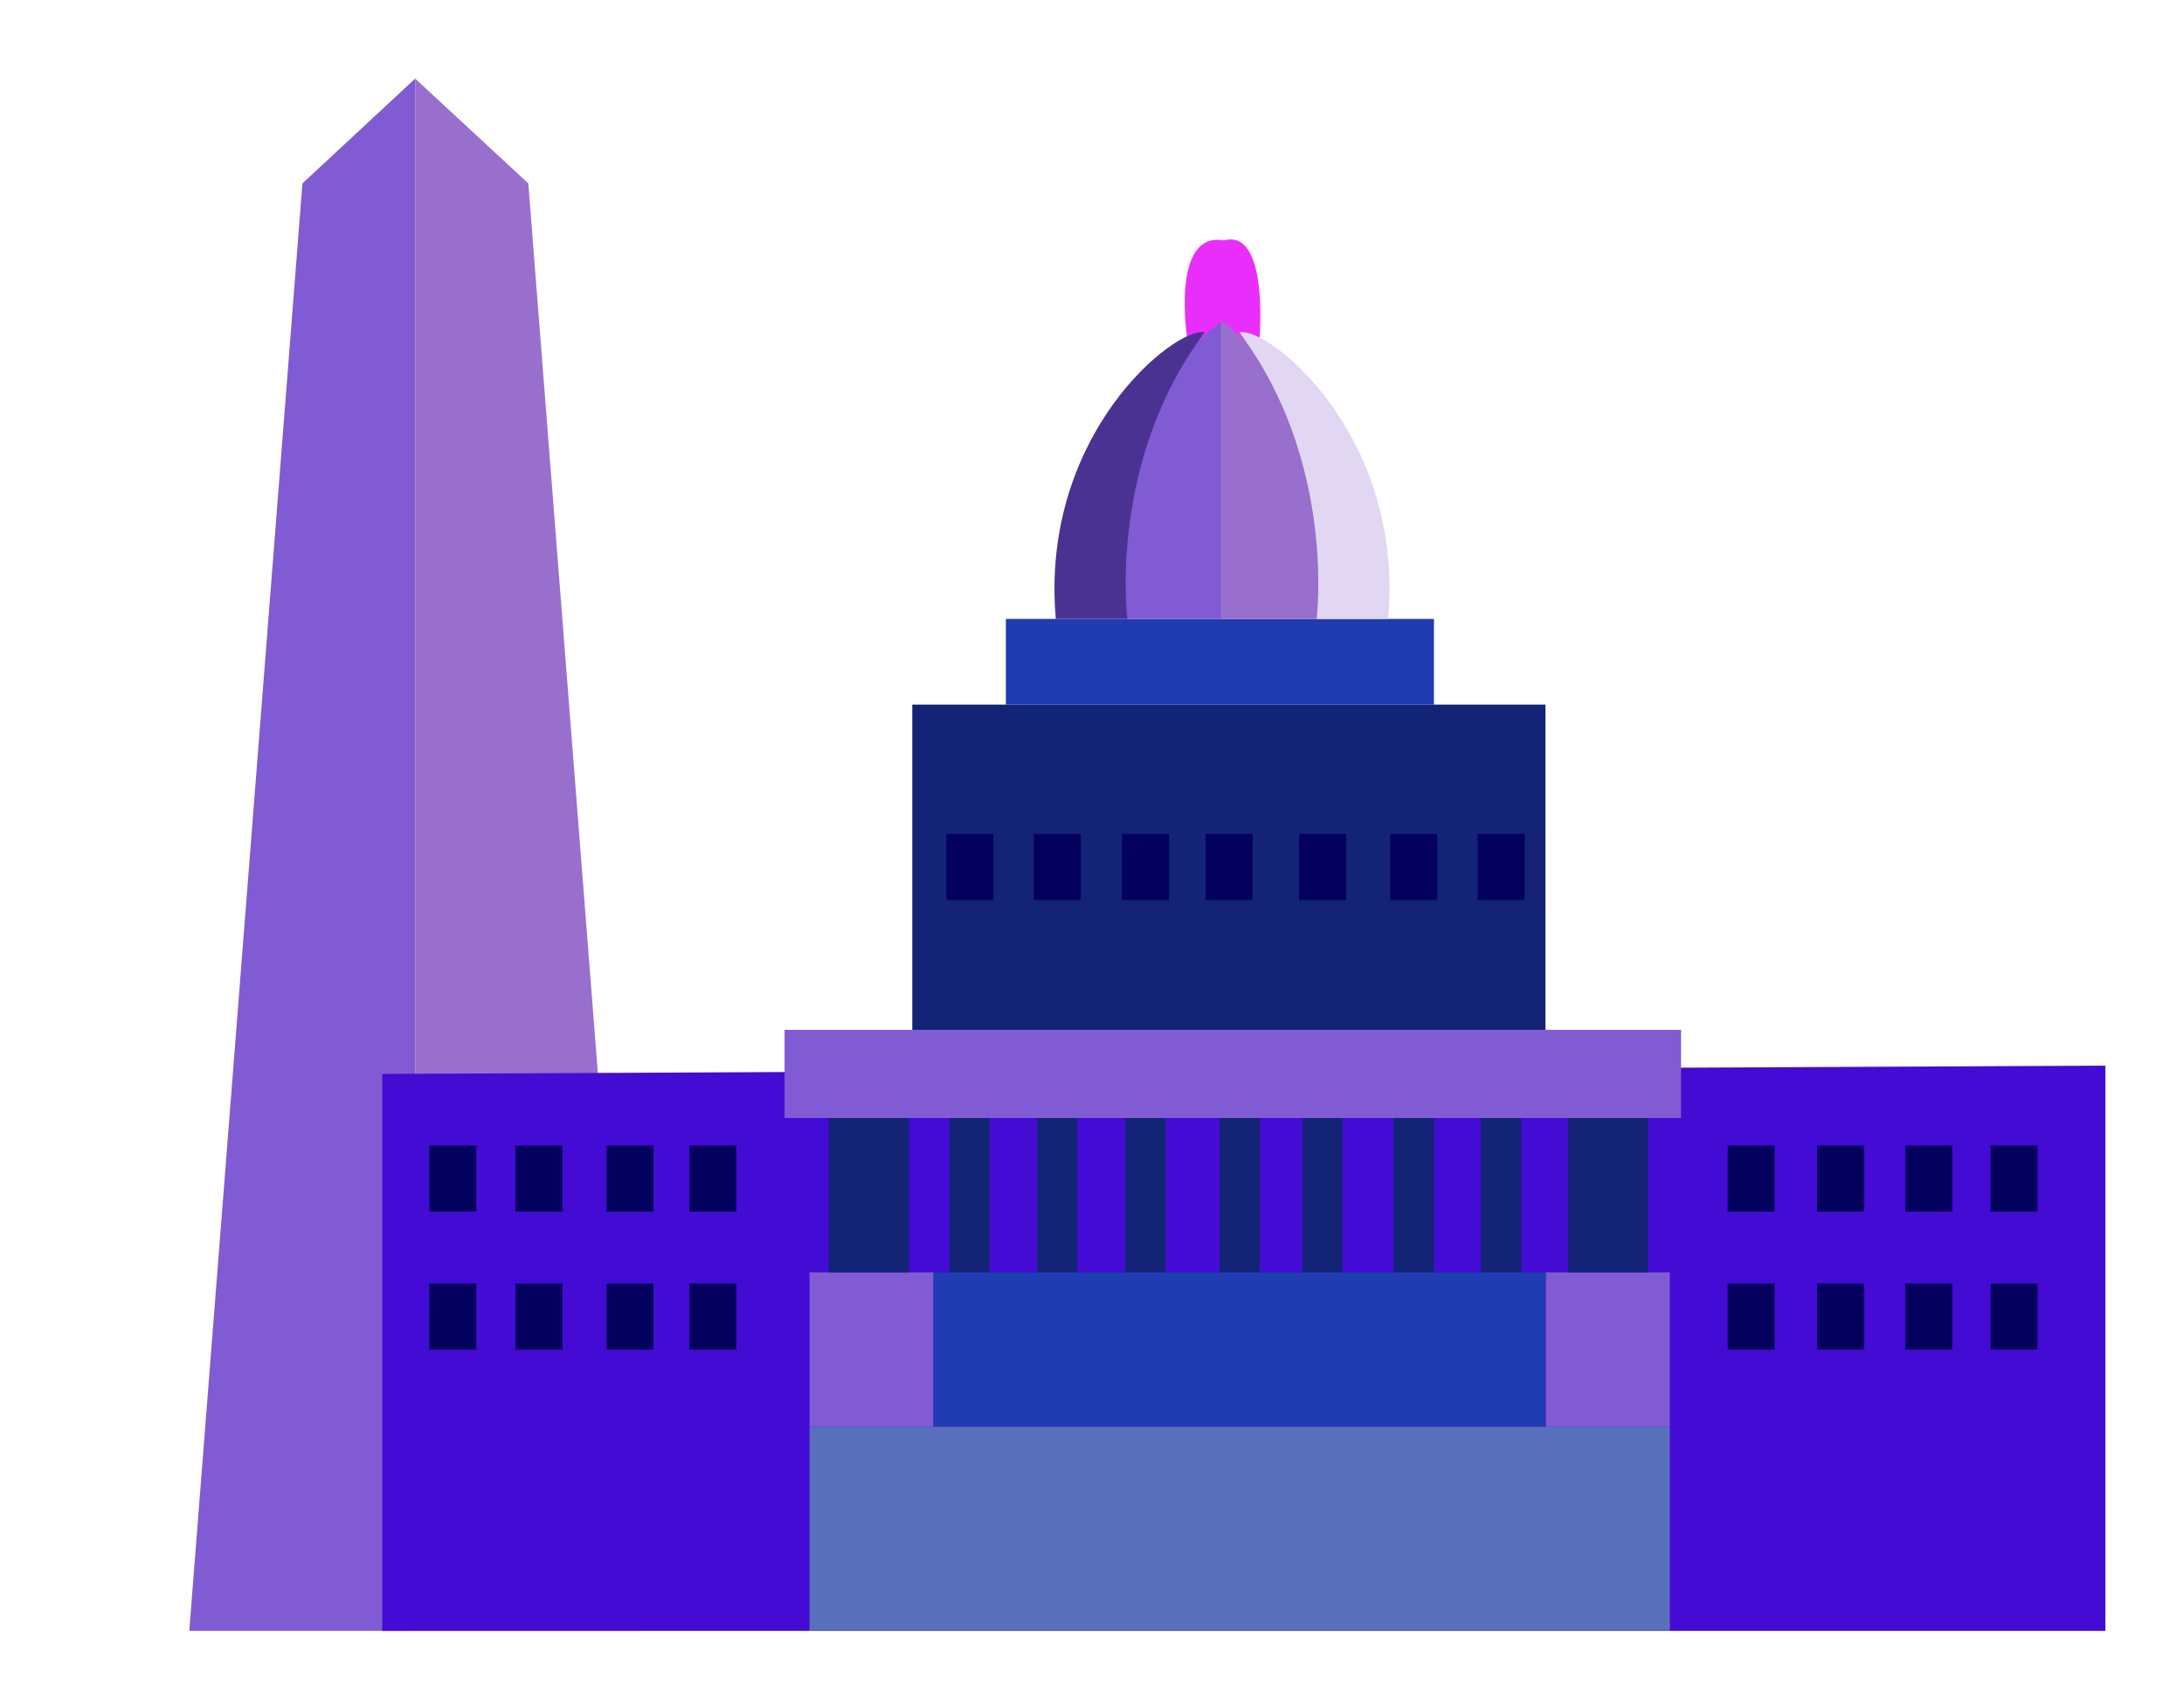<?xml version="1.0" encoding="utf-8"?>
<!-- Generator: Adobe Illustrator 23.0.4, SVG Export Plug-In . SVG Version: 6.00 Build 0)  -->
<svg version="1.1" id="Layer_1" xmlns="http://www.w3.org/2000/svg" xmlns:xlink="http://www.w3.org/1999/xlink" x="0px" y="0px"
	 viewBox="0 0 525 410" style="enable-background:new 0 0 525 410;" xml:space="preserve">
<style type="text/css">
	.st0{fill:#805BD3;}
	.st1{fill:#996FCE;}
	.st2{fill:#132375;}
	.st3{fill:#440BD4;}
	.st4{fill:#5870BC;}
	.st5{fill:#203CB2;}
	.st6{fill:#E92EFB;}
	.st7{fill:#4A3293;}
	.st8{fill:#E2D7F2;}
	.st9{fill:#04005E;}
	.st10{fill:#323333;}
</style>
<polygon class="st0" points="45.5,392.1 99.8,392.1 99.8,18.9 72.7,44.1 "/>
<polygon class="st1" points="154.2,392.1 99.8,392.1 99.8,18.9 127,44.1 "/>
<rect x="219.3" y="169.4" class="st2" width="152.2" height="78.2"/>
<polygon class="st3" points="91.9,258.2 91.9,392.1 506.1,392.1 506.1,256.2 "/>
<rect x="194.6" y="343" class="st4" width="206.8" height="49"/>
<polygon class="st0" points="200.6,343 224.4,343 224.4,305.9 194.6,305.9 194.6,343 "/>
<polygon class="st0" points="377.5,343 401.4,343 401.4,305.9 371.6,305.9 371.6,343 "/>
<rect x="224.4" y="305.9" class="st5" width="147.1" height="37.1"/>
<polygon class="st2" points="203.1,305.9 218.5,305.9 218.5,268.8 199.2,268.8 199.2,305.9 "/>
<polygon class="st2" points="380.7,305.9 396.1,305.9 396.1,268.8 376.9,268.8 376.9,305.9 "/>
<polygon class="st2" points="230.2,305.9 237.9,305.9 237.9,268.8 228.3,268.8 228.3,305.9 "/>
<polygon class="st2" points="251.3,305.9 259,305.9 259,268.8 249.3,268.8 249.3,305.9 "/>
<polygon class="st2" points="272.5,305.9 280.2,305.9 280.2,268.8 270.5,268.8 270.5,305.9 "/>
<polygon class="st2" points="295.1,305.9 302.8,305.9 302.8,268.8 293.2,268.8 293.2,305.9 "/>
<path class="st6" d="M285.5,82.3h17.2c0,0,2.6-27.5-8.5-24.5C281.1,55.5,285.5,82.3,285.5,82.3z"/>
<polygon class="st2" points="315,305.9 322.7,305.9 322.7,268.8 313.1,268.8 313.1,305.9 "/>
<polygon class="st2" points="337,305.9 344.7,305.9 344.7,268.8 335,268.8 335,305.9 "/>
<polygon class="st2" points="358,305.9 365.7,305.9 365.7,268.8 356,268.8 356,305.9 "/>
<polygon class="st0" points="231.7,268.8 404.1,268.8 404.1,247.6 188.6,247.6 188.6,268.8 "/>
<rect x="241.8" y="148.8" class="st5" width="102.9" height="20.6"/>
<path class="st0" d="M293.9,77.2v71.6h-23.2C270.7,148.8,265.4,96.5,293.9,77.2z"/>
<path class="st1" d="M293.5,77.2v71.6h23.2C316.7,148.8,322,96.5,293.5,77.2z"/>
<path class="st7" d="M271,148.8c0,0-4.8-37.8,18.6-68.9c-7-1.5-39.7,24.5-35.8,68.9C261.3,148.8,271,148.8,271,148.8z"/>
<path class="st8" d="M316.5,148.8c0,0,4.8-37.8-18.6-68.9c7-1.5,39.7,24.5,35.8,68.9C326.1,148.8,316.5,148.8,316.5,148.8z"/>
<rect x="103.2" y="275.4" class="st9" width="11.3" height="15.9"/>
<rect x="103.2" y="308.6" class="st9" width="11.3" height="15.9"/>
<rect x="123.9" y="275.4" class="st9" width="11.3" height="15.9"/>
<rect x="123.9" y="308.6" class="st9" width="11.3" height="15.9"/>
<rect x="145.8" y="275.4" class="st9" width="11.3" height="15.9"/>
<rect x="145.8" y="308.6" class="st9" width="11.3" height="15.9"/>
<rect x="165.7" y="275.4" class="st9" width="11.3" height="15.9"/>
<rect x="165.7" y="308.6" class="st9" width="11.3" height="15.9"/>
<rect x="415.3" y="275.4" class="st9" width="11.3" height="15.9"/>
<rect x="415.3" y="308.6" class="st9" width="11.3" height="15.9"/>
<rect x="436.8" y="275.4" class="st9" width="11.3" height="15.9"/>
<rect x="458" y="275.4" class="st9" width="11.3" height="15.9"/>
<rect x="478.5" y="275.4" class="st9" width="11.3" height="15.9"/>
<rect x="436.8" y="308.6" class="st9" width="11.3" height="15.9"/>
<rect x="458" y="308.6" class="st9" width="11.3" height="15.9"/>
<rect x="478.5" y="308.6" class="st9" width="11.3" height="15.9"/>
<rect x="227.5" y="200.5" class="st9" width="11.3" height="15.9"/>
<rect x="248.5" y="200.5" class="st9" width="11.3" height="15.9"/>
<rect x="269.7" y="200.5" class="st9" width="11.3" height="15.9"/>
<rect x="289.8" y="200.5" class="st9" width="11.3" height="15.9"/>
<rect x="312.3" y="200.5" class="st9" width="11.3" height="15.9"/>
<rect x="334.2" y="200.5" class="st9" width="11.3" height="15.9"/>
<rect x="355.2" y="200.5" class="st9" width="11.3" height="15.9"/>
<path class="st10" d="M289.4,77.2"/>
</svg>
